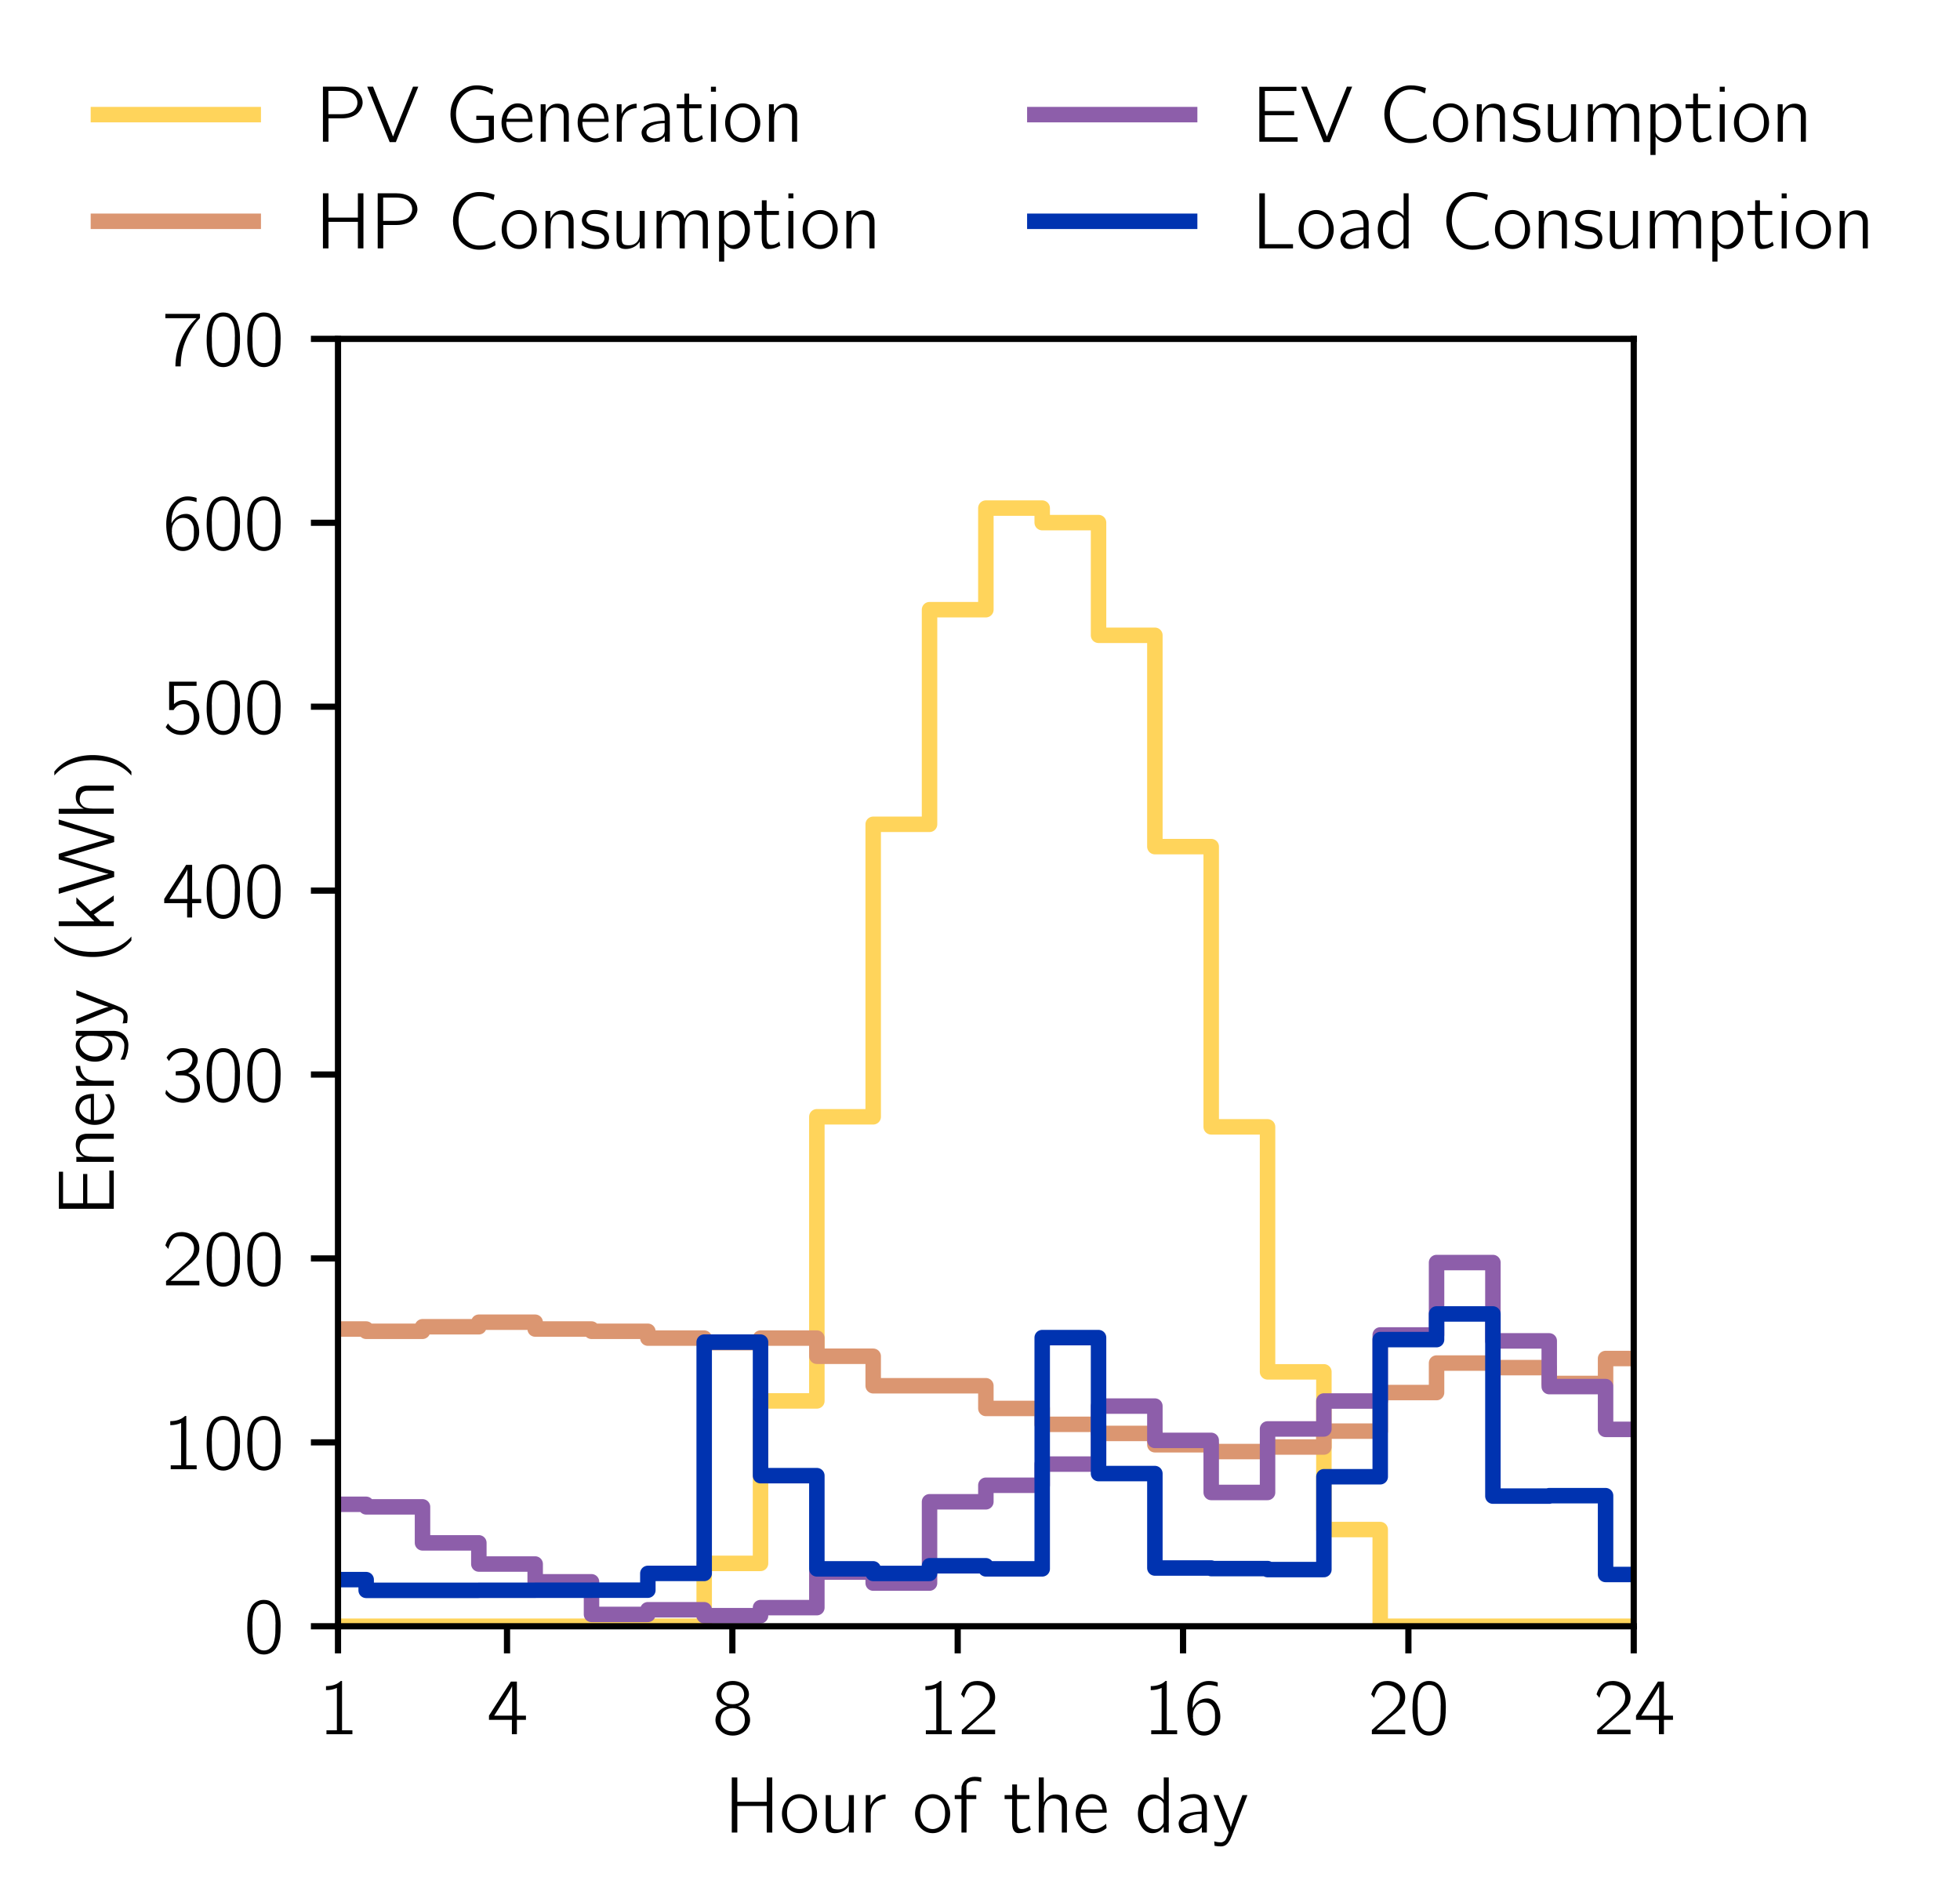 <?xml version="1.0" encoding="utf-8" standalone="no"?>
<!DOCTYPE svg PUBLIC "-//W3C//DTD SVG 1.1//EN"
  "http://www.w3.org/Graphics/SVG/1.1/DTD/svg11.dtd">
<svg xmlns:xlink="http://www.w3.org/1999/xlink" width="253.218pt" height="245.698pt" viewBox="0 0 253.218 245.698" xmlns="http://www.w3.org/2000/svg" version="1.1">
 <defs>
  <style type="text/css">*{stroke-linejoin: round; stroke-linecap: butt}</style>
 </defs>
 <g id="figure_1">
  <g id="patch_1">
   <path d="M 0 245.698 
L 253.218 245.698 
L 253.218 0 
L 0 0 
z
" style="fill: #ffffff"/>
  </g>
  <g id="axes_1">
   <g id="patch_2">
    <path d="M 43.667 210.1 
L 211.067 210.1 
L 211.067 43.78 
L 43.667 43.78 
z
" style="fill: #ffffff"/>
   </g>
   <g id="matplotlib.axis_1">
    <g id="xtick_1">
     <g id="line2d_1">
      <defs>
       <path id="m15b4ed26c9" d="M 0 0 
L 0 3.5 
" style="stroke: #000000; stroke-width: 0.8"/>
      </defs>
      <g>
       <use xlink:href="#m15b4ed26c9" x="43.667" y="210.1" style="stroke: #000000; stroke-width: 0.8"/>
      </g>
     </g>
     <g id="text_1">
      <!-- 1 -->
      <g transform="translate(41.043 224.048) scale(0.1 -0.1)">
       <defs>
        <path id="CMUBright-Roman-31" d="M 672 3559 
L 672 3884 
Q 1428 3884 1863 4300 
L 1966 4300 
L 1966 319 
L 2803 319 
L 2803 0 
L 709 0 
L 709 319 
L 1550 319 
L 1550 3744 
Q 1178 3559 672 3559 
z
" transform="scale(0.016)"/>
       </defs>
       <use xlink:href="#CMUBright-Roman-31"/>
      </g>
     </g>
    </g>
    <g id="xtick_2">
     <g id="line2d_2">
      <g>
       <use xlink:href="#m15b4ed26c9" x="65.502" y="210.1" style="stroke: #000000; stroke-width: 0.8"/>
      </g>
     </g>
     <g id="text_2">
      <!-- 4 -->
      <g transform="translate(62.878 224.048) scale(0.1 -0.1)">
       <defs>
        <path id="CMUBright-Roman-34" d="M 184 1159 
L 184 1503 
L 1953 4250 
L 2438 4250 
L 2438 1497 
L 3169 1497 
L 3169 1159 
L 2438 1159 
L 2438 0 
L 2034 0 
L 2034 1159 
L 184 1159 
z
M 603 1497 
L 2053 1497 
L 2053 3884 
Q 1969 3666 1606 3084 
L 603 1497 
z
" transform="scale(0.016)"/>
       </defs>
       <use xlink:href="#CMUBright-Roman-34"/>
      </g>
     </g>
    </g>
    <g id="xtick_3">
     <g id="line2d_3">
      <g>
       <use xlink:href="#m15b4ed26c9" x="94.615" y="210.1" style="stroke: #000000; stroke-width: 0.8"/>
      </g>
     </g>
     <g id="text_3">
      <!-- 8 -->
      <g transform="translate(91.991 224.048) scale(0.1 -0.1)">
       <defs>
        <path id="CMUBright-Roman-38" d="M 275 1159 
Q 275 1519 519 1819 
Q 763 2119 1247 2266 
Q 906 2350 639 2598 
Q 372 2847 372 3206 
Q 372 3641 745 3970 
Q 1119 4300 1678 4300 
Q 2222 4300 2601 3979 
Q 2981 3659 2981 3213 
Q 2981 2919 2786 2684 
Q 2591 2450 2284 2322 
L 2100 2266 
Q 2466 2175 2769 1884 
Q 3072 1594 3072 1159 
Q 3072 647 2665 269 
Q 2259 -109 1672 -109 
Q 1078 -109 676 275 
Q 275 659 275 1159 
z
M 697 1159 
Q 697 706 969 465 
Q 1241 225 1672 225 
Q 2119 225 2384 470 
Q 2650 716 2650 1166 
Q 2650 1619 2372 1862 
Q 2094 2106 1672 2106 
Q 1281 2106 989 1879 
Q 697 1653 697 1159 
z
M 756 3206 
Q 756 2888 982 2656 
Q 1209 2425 1672 2425 
Q 2094 2425 2342 2633 
Q 2591 2841 2591 3206 
Q 2591 3506 2386 3743 
Q 2181 3981 1684 3981 
Q 1172 3981 964 3743 
Q 756 3506 756 3206 
z
" transform="scale(0.016)"/>
       </defs>
       <use xlink:href="#CMUBright-Roman-38"/>
      </g>
     </g>
    </g>
    <g id="xtick_4">
     <g id="line2d_4">
      <g>
       <use xlink:href="#m15b4ed26c9" x="123.728" y="210.1" style="stroke: #000000; stroke-width: 0.8"/>
      </g>
     </g>
     <g id="text_4">
      <!-- 12 -->
      <g transform="translate(118.48 224.048) scale(0.1 -0.1)">
       <defs>
        <path id="CMUBright-Roman-32" d="M 275 3225 
Q 594 4300 1588 4300 
L 1594 4300 
Q 2216 4294 2619 3923 
Q 3022 3553 3022 2988 
Q 3022 2744 2937 2530 
Q 2853 2316 2668 2114 
Q 2484 1913 2384 1820 
Q 2284 1728 2059 1550 
Q 1753 1300 1640 1203 
Q 1528 1106 697 359 
L 3022 359 
L 3022 0 
L 331 0 
L 331 341 
L 1684 1563 
Q 2144 1966 2367 2278 
Q 2591 2591 2591 2981 
Q 2591 3416 2278 3689 
Q 1966 3963 1497 3963 
Q 1069 3963 855 3694 
Q 641 3425 513 2938 
L 275 3225 
z
" transform="scale(0.016)"/>
       </defs>
       <use xlink:href="#CMUBright-Roman-31"/>
       <use xlink:href="#CMUBright-Roman-32" x="52.49"/>
      </g>
     </g>
    </g>
    <g id="xtick_5">
     <g id="line2d_5">
      <g>
       <use xlink:href="#m15b4ed26c9" x="152.841" y="210.1" style="stroke: #000000; stroke-width: 0.8"/>
      </g>
     </g>
     <g id="text_5">
      <!-- 16 -->
      <g transform="translate(147.593 224.048) scale(0.1 -0.1)">
       <defs>
        <path id="CMUBright-Roman-36" d="M 347 2059 
Q 347 3072 864 3686 
Q 1381 4300 2075 4300 
L 2088 4300 
Q 2428 4300 2797 4178 
L 2797 3847 
Q 2375 3981 2075 3981 
L 2059 3981 
Q 1478 3981 1123 3492 
Q 769 3003 769 2209 
Q 769 2197 772 2167 
Q 775 2138 775 2125 
Q 928 2444 1239 2666 
Q 1550 2888 1953 2888 
Q 2388 2888 2681 2484 
Q 3006 2031 3009 1409 
Q 3009 769 2619 325 
Q 2241 -109 1691 -109 
Q 1513 -109 1342 -57 
Q 1172 -6 986 141 
Q 800 288 662 522 
Q 525 756 436 1151 
Q 347 1547 347 2059 
z
M 794 1388 
Q 813 1169 855 1003 
Q 897 838 986 642 
Q 1075 447 1254 336 
Q 1434 225 1691 225 
Q 2138 225 2381 550 
Q 2516 734 2550 920 
Q 2584 1106 2584 1434 
Q 2584 1647 2571 1776 
Q 2559 1906 2479 2089 
Q 2400 2272 2253 2400 
Q 2056 2566 1728 2566 
Q 1325 2566 1062 2266 
Q 800 1966 800 1556 
Q 800 1441 806 1388 
L 794 1388 
z
" transform="scale(0.016)"/>
       </defs>
       <use xlink:href="#CMUBright-Roman-31"/>
       <use xlink:href="#CMUBright-Roman-36" x="52.49"/>
      </g>
     </g>
    </g>
    <g id="xtick_6">
     <g id="line2d_6">
      <g>
       <use xlink:href="#m15b4ed26c9" x="181.954" y="210.1" style="stroke: #000000; stroke-width: 0.8"/>
      </g>
     </g>
     <g id="text_6">
      <!-- 20 -->
      <g transform="translate(176.706 224.048) scale(0.1 -0.1)">
       <defs>
        <path id="CMUBright-Roman-30" d="M 331 1984 
L 331 2088 
Q 331 2294 339 2439 
Q 347 2584 372 2831 
Q 397 3078 461 3267 
Q 525 3456 620 3657 
Q 716 3859 880 4006 
Q 1044 4153 1259 4231 
Q 1444 4303 1678 4300 
Q 1856 4300 2025 4256 
Q 2194 4213 2380 4070 
Q 2566 3928 2703 3708 
Q 2841 3488 2931 3103 
Q 3022 2719 3022 2216 
Q 3022 1684 2983 1348 
Q 2944 1013 2803 684 
Q 2619 250 2308 70 
Q 1997 -109 1678 -109 
Q 1500 -109 1329 -64 
Q 1159 -19 973 122 
Q 788 263 650 483 
Q 513 703 422 1090 
Q 331 1478 331 1984 
z
M 744 2413 
Q 744 2375 747 2326 
Q 750 2278 750 2272 
L 750 2150 
Q 750 1778 759 1548 
Q 769 1319 839 1014 
Q 909 709 1038 538 
Q 1288 219 1678 219 
Q 2088 219 2328 556 
Q 2450 728 2517 1036 
Q 2584 1344 2595 1567 
Q 2606 1791 2606 2163 
L 2606 2272 
Q 2606 2278 2609 2323 
Q 2613 2369 2613 2406 
Q 2613 3303 2338 3659 
Q 2100 3978 1678 3981 
Q 1244 3981 1006 3641 
Q 744 3263 744 2413 
z
" transform="scale(0.016)"/>
       </defs>
       <use xlink:href="#CMUBright-Roman-32"/>
       <use xlink:href="#CMUBright-Roman-30" x="52.49"/>
      </g>
     </g>
    </g>
    <g id="xtick_7">
     <g id="line2d_7">
      <g>
       <use xlink:href="#m15b4ed26c9" x="211.067" y="210.1" style="stroke: #000000; stroke-width: 0.8"/>
      </g>
     </g>
     <g id="text_7">
      <!-- 24 -->
      <g transform="translate(205.819 224.048) scale(0.1 -0.1)">
       <use xlink:href="#CMUBright-Roman-32"/>
       <use xlink:href="#CMUBright-Roman-34" x="52.49"/>
      </g>
     </g>
    </g>
    <g id="text_8">
     <!-- Hour of the day -->
     <g transform="translate(93.537 236.75) scale(0.1 -0.1)">
      <defs>
       <path id="CMUBright-Roman-48" d="M 628 0 
L 628 4447 
L 1075 4447 
L 1075 2484 
L 3450 2484 
L 3450 4447 
L 3897 4447 
L 3897 0 
L 3450 0 
L 3450 2144 
L 1075 2144 
L 1075 0 
L 628 0 
z
" transform="scale(0.016)"/>
       <path id="CMUBright-Roman-6f" d="M 256 1509 
Q 256 2181 675 2639 
Q 1094 3097 1678 3097 
Q 2272 3097 2681 2626 
Q 3091 2156 3091 1509 
Q 3091 838 2669 394 
Q 2247 -50 1678 -50 
Q 1091 -50 673 406 
Q 256 863 256 1509 
z
M 666 1588 
Q 666 1191 772 916 
Q 878 641 1047 512 
Q 1216 384 1369 332 
Q 1522 281 1678 281 
Q 1844 281 2006 342 
Q 2169 403 2330 537 
Q 2491 672 2586 937 
Q 2681 1203 2681 1569 
Q 2681 1916 2586 2164 
Q 2491 2413 2330 2541 
Q 2169 2669 2006 2723 
Q 1844 2778 1676 2778 
Q 1509 2778 1346 2723 
Q 1184 2669 1023 2544 
Q 863 2419 764 2173 
Q 666 1928 666 1588 
z
" transform="scale(0.016)"/>
       <path id="CMUBright-Roman-75" d="M 513 850 
L 513 3022 
L 928 3022 
L 928 781 
Q 928 488 1037 369 
Q 1147 250 1516 250 
Q 1875 250 2125 476 
Q 2375 703 2375 1119 
L 2375 3022 
L 2784 3022 
L 2784 0 
L 2381 0 
L 2381 550 
Q 2216 269 1911 109 
Q 1606 -50 1253 -50 
Q 1003 -50 843 29 
Q 684 109 617 262 
Q 550 416 531 541 
Q 513 666 513 850 
z
" transform="scale(0.016)"/>
       <path id="CMUBright-Roman-72" d="M 513 0 
L 513 3022 
L 897 3022 
L 897 2534 
L 903 2234 
Q 953 2363 1042 2491 
Q 1131 2619 1273 2756 
Q 1416 2894 1633 2980 
Q 1850 3066 2113 3072 
L 2113 2713 
Q 1906 2706 1707 2642 
Q 1509 2578 1325 2443 
Q 1141 2309 1028 2070 
Q 916 1831 916 1509 
L 916 0 
L 513 0 
z
" transform="scale(0.016)"/>
       <path id="CMUBright-Roman-20" transform="scale(0.016)"/>
       <path id="CMUBright-Roman-66" d="M 178 2700 
L 178 3022 
L 722 3022 
L 722 3431 
Q 722 3597 730 3680 
Q 738 3763 820 3939 
Q 903 4116 1069 4256 
Q 1363 4500 1797 4500 
Q 2022 4500 2322 4447 
L 2322 4084 
Q 2038 4172 1794 4172 
Q 1788 4172 1778 4172 
Q 1522 4172 1320 4067 
Q 1119 3963 1119 3713 
L 1119 3022 
L 1919 3022 
L 1919 2700 
L 1131 2700 
L 1131 0 
L 722 0 
L 722 2700 
L 178 2700 
z
" transform="scale(0.016)"/>
       <path id="CMUBright-Roman-74" d="M 122 2700 
L 122 3022 
L 738 3022 
L 738 3884 
L 1125 3884 
L 1125 3022 
L 2119 3022 
L 2119 2700 
L 1125 2700 
L 1125 884 
Q 1125 281 1491 281 
Q 1569 281 1639 290 
Q 1709 300 1770 323 
Q 1831 347 1878 365 
Q 1925 384 1973 415 
Q 2022 447 2048 464 
Q 2075 481 2109 512 
Q 2144 544 2150 544 
L 2234 231 
Q 1781 -50 1259 -50 
Q 728 -50 728 838 
L 728 2700 
L 122 2700 
z
" transform="scale(0.016)"/>
       <path id="CMUBright-Roman-68" d="M 513 0 
L 513 4447 
L 916 4447 
L 916 2694 
L 922 2419 
Q 1025 2663 1258 2867 
Q 1491 3072 1869 3072 
Q 2125 3072 2308 2995 
Q 2491 2919 2580 2816 
Q 2669 2713 2720 2547 
Q 2772 2381 2778 2275 
Q 2784 2169 2784 2016 
L 2784 0 
L 2375 0 
L 2375 1991 
Q 2375 2106 2372 2176 
Q 2369 2247 2330 2369 
Q 2291 2491 2220 2564 
Q 2150 2638 2006 2695 
Q 1863 2753 1656 2753 
Q 1369 2753 1148 2518 
Q 928 2284 928 1678 
L 928 0 
L 513 0 
z
" transform="scale(0.016)"/>
       <path id="CMUBright-Roman-65" d="M 269 1538 
Q 269 2166 647 2631 
Q 1025 3097 1588 3097 
Q 1784 3097 1967 3036 
Q 2150 2975 2342 2828 
Q 2534 2681 2653 2364 
Q 2772 2047 2772 1600 
L 653 1600 
L 653 1550 
Q 653 969 967 619 
Q 1281 269 1691 269 
Q 2234 269 2725 709 
L 2759 359 
Q 2266 -50 1691 -50 
Q 1103 -50 686 408 
Q 269 866 269 1538 
z
M 684 1856 
L 2425 1856 
Q 2381 2344 2134 2561 
Q 1888 2778 1588 2778 
Q 1263 2778 1009 2515 
Q 756 2253 684 1856 
z
" transform="scale(0.016)"/>
       <path id="CMUBright-Roman-64" d="M 294 1509 
Q 294 2188 659 2630 
Q 1025 3072 1503 3072 
Q 2016 3072 2381 2625 
L 2381 4447 
L 2784 4447 
L 2784 0 
L 2375 0 
L 2375 269 
L 2369 469 
Q 2016 -50 1459 -50 
Q 966 -50 630 412 
Q 294 875 294 1509 
z
M 709 1509 
Q 709 1138 809 877 
Q 909 616 1065 494 
Q 1222 372 1369 320 
Q 1516 269 1663 269 
Q 2022 269 2259 581 
Q 2278 613 2303 652 
Q 2328 691 2339 706 
Q 2350 722 2359 751 
Q 2369 781 2372 815 
Q 2375 850 2375 903 
L 2375 2253 
Q 2375 2438 2179 2595 
Q 1984 2753 1722 2753 
Q 1619 2753 1503 2726 
Q 1388 2700 1241 2620 
Q 1094 2541 983 2412 
Q 872 2284 790 2046 
Q 709 1809 709 1509 
z
" transform="scale(0.016)"/>
       <path id="CMUBright-Roman-61" d="M 353 738 
Q 353 897 436 1047 
Q 519 1197 708 1347 
Q 897 1497 1284 1590 
Q 1672 1684 2216 1697 
L 2216 1966 
Q 2216 2381 2041 2578 
Q 1856 2803 1569 2803 
Q 1331 2803 1107 2736 
Q 884 2669 811 2623 
Q 738 2578 556 2472 
L 525 2828 
Q 1044 3103 1575 3103 
Q 2056 3103 2326 2806 
Q 2597 2509 2625 2144 
L 2631 1925 
L 2631 0 
L 2228 0 
L 2228 441 
Q 1834 -50 1116 -50 
Q 1113 -50 1106 -50 
L 1063 -50 
Q 709 -50 531 206 
Q 353 463 353 738 
z
M 750 750 
Q 750 519 951 394 
Q 1153 269 1409 269 
Q 1525 269 1645 297 
Q 1766 325 1903 389 
Q 2041 453 2128 595 
Q 2216 738 2216 928 
L 2216 1497 
Q 1569 1491 1159 1286 
Q 750 1081 750 750 
z
" transform="scale(0.016)"/>
       <path id="CMUBright-Roman-79" d="M 91 3022 
L 506 3022 
L 1172 1369 
Q 1447 641 1497 416 
Q 1541 722 2431 3022 
L 2834 3022 
L 1575 -250 
Q 1503 -434 1442 -553 
Q 1381 -672 1276 -819 
Q 1172 -966 1022 -1042 
Q 872 -1119 684 -1119 
Q 453 -1119 184 -1075 
L 153 -716 
Q 447 -794 684 -794 
Q 788 -794 873 -748 
Q 959 -703 1007 -665 
Q 1056 -628 1120 -500 
Q 1184 -372 1200 -326 
Q 1216 -281 1288 -103 
Q 1313 -31 1313 6 
Q 1313 38 1275 128 
L 91 3022 
z
" transform="scale(0.016)"/>
      </defs>
      <use xlink:href="#CMUBright-Roman-48"/>
      <use xlink:href="#CMUBright-Roman-6f" x="70.752"/>
      <use xlink:href="#CMUBright-Roman-75" x="123.242"/>
      <use xlink:href="#CMUBright-Roman-72" x="174.902"/>
      <use xlink:href="#CMUBright-Roman-20" x="209.473"/>
      <use xlink:href="#CMUBright-Roman-6f" x="242.725"/>
      <use xlink:href="#CMUBright-Roman-66" x="295.215"/>
      <use xlink:href="#CMUBright-Roman-20" x="327.295"/>
      <use xlink:href="#CMUBright-Roman-74" x="360.547"/>
      <use xlink:href="#CMUBright-Roman-68" x="398.438"/>
      <use xlink:href="#CMUBright-Roman-65" x="450.098"/>
      <use xlink:href="#CMUBright-Roman-20" x="496.777"/>
      <use xlink:href="#CMUBright-Roman-64" x="530.029"/>
      <use xlink:href="#CMUBright-Roman-61" x="581.689"/>
      <use xlink:href="#CMUBright-Roman-79" x="630.859"/>
     </g>
    </g>
   </g>
   <g id="matplotlib.axis_2">
    <g id="ytick_1">
     <g id="line2d_8">
      <defs>
       <path id="m2f59571614" d="M 0 0 
L -3.5 0 
" style="stroke: #000000; stroke-width: 0.8"/>
      </defs>
      <g>
       <use xlink:href="#m2f59571614" x="43.667" y="210.1" style="stroke: #000000; stroke-width: 0.8"/>
      </g>
     </g>
     <g id="text_9">
      <!-- 0 -->
      <g transform="translate(31.419 213.574) scale(0.1 -0.1)">
       <use xlink:href="#CMUBright-Roman-30"/>
      </g>
     </g>
    </g>
    <g id="ytick_2">
     <g id="line2d_9">
      <g>
       <use xlink:href="#m2f59571614" x="43.667" y="186.34" style="stroke: #000000; stroke-width: 0.8"/>
      </g>
     </g>
     <g id="text_10">
      <!-- 100 -->
      <g transform="translate(20.922 189.814) scale(0.1 -0.1)">
       <use xlink:href="#CMUBright-Roman-31"/>
       <use xlink:href="#CMUBright-Roman-30" x="52.49"/>
       <use xlink:href="#CMUBright-Roman-30" x="104.98"/>
      </g>
     </g>
    </g>
    <g id="ytick_3">
     <g id="line2d_10">
      <g>
       <use xlink:href="#m2f59571614" x="43.667" y="162.58" style="stroke: #000000; stroke-width: 0.8"/>
      </g>
     </g>
     <g id="text_11">
      <!-- 200 -->
      <g transform="translate(20.922 166.054) scale(0.1 -0.1)">
       <use xlink:href="#CMUBright-Roman-32"/>
       <use xlink:href="#CMUBright-Roman-30" x="52.49"/>
       <use xlink:href="#CMUBright-Roman-30" x="104.98"/>
      </g>
     </g>
    </g>
    <g id="ytick_4">
     <g id="line2d_11">
      <g>
       <use xlink:href="#m2f59571614" x="43.667" y="138.82" style="stroke: #000000; stroke-width: 0.8"/>
      </g>
     </g>
     <g id="text_12">
      <!-- 300 -->
      <g transform="translate(20.922 142.294) scale(0.1 -0.1)">
       <defs>
        <path id="CMUBright-Roman-33" d="M 281 653 
Q 281 666 284 684 
Q 288 703 303 773 
Q 319 844 341 941 
Q 559 641 862 464 
Q 1166 288 1341 256 
Q 1516 225 1684 225 
Q 2113 225 2369 487 
Q 2625 750 2625 1166 
Q 2625 1575 2381 1825 
Q 2138 2075 1772 2100 
L 1556 2106 
L 1113 2106 
L 1113 2425 
Q 1706 2469 1863 2528 
Q 2100 2619 2281 2839 
Q 2463 3059 2463 3359 
Q 2463 3641 2255 3811 
Q 2047 3981 1703 3981 
Q 975 3981 569 3256 
L 372 3541 
Q 847 4303 1703 4300 
Q 2203 4300 2545 4025 
Q 2888 3750 2888 3359 
Q 2888 3059 2705 2761 
Q 2522 2463 2106 2272 
Q 2581 2144 2826 1833 
Q 3072 1522 3072 1159 
Q 3072 666 2684 278 
Q 2297 -109 1691 -109 
Q 1403 -109 1126 -9 
Q 850 91 675 222 
Q 500 353 390 475 
Q 281 597 281 653 
z
" transform="scale(0.016)"/>
       </defs>
       <use xlink:href="#CMUBright-Roman-33"/>
       <use xlink:href="#CMUBright-Roman-30" x="52.49"/>
       <use xlink:href="#CMUBright-Roman-30" x="104.98"/>
      </g>
     </g>
    </g>
    <g id="ytick_5">
     <g id="line2d_12">
      <g>
       <use xlink:href="#m2f59571614" x="43.667" y="115.06" style="stroke: #000000; stroke-width: 0.8"/>
      </g>
     </g>
     <g id="text_13">
      <!-- 400 -->
      <g transform="translate(20.922 118.534) scale(0.1 -0.1)">
       <use xlink:href="#CMUBright-Roman-34"/>
       <use xlink:href="#CMUBright-Roman-30" x="52.49"/>
       <use xlink:href="#CMUBright-Roman-30" x="104.98"/>
      </g>
     </g>
    </g>
    <g id="ytick_6">
     <g id="line2d_13">
      <g>
       <use xlink:href="#m2f59571614" x="43.667" y="91.3" style="stroke: #000000; stroke-width: 0.8"/>
      </g>
     </g>
     <g id="text_14">
      <!-- 500 -->
      <g transform="translate(20.922 94.774) scale(0.1 -0.1)">
       <defs>
        <path id="CMUBright-Roman-35" d="M 300 519 
L 488 819 
Q 897 225 1581 225 
Q 1972 225 2269 473 
Q 2566 722 2566 1313 
Q 2566 1625 2489 1847 
Q 2413 2069 2284 2176 
Q 2156 2284 2031 2329 
Q 1906 2375 1772 2375 
Q 1209 2375 941 1900 
L 581 1900 
L 581 4191 
L 2797 4191 
L 2797 3853 
L 972 3853 
L 972 2381 
Q 1325 2700 1778 2700 
Q 2284 2700 2653 2290 
Q 3022 1881 3022 1306 
Q 3022 725 2601 308 
Q 2181 -109 1575 -109 
Q 813 -109 300 519 
z
" transform="scale(0.016)"/>
       </defs>
       <use xlink:href="#CMUBright-Roman-35"/>
       <use xlink:href="#CMUBright-Roman-30" x="52.49"/>
       <use xlink:href="#CMUBright-Roman-30" x="104.98"/>
      </g>
     </g>
    </g>
    <g id="ytick_7">
     <g id="line2d_14">
      <g>
       <use xlink:href="#m2f59571614" x="43.667" y="67.54" style="stroke: #000000; stroke-width: 0.8"/>
      </g>
     </g>
     <g id="text_15">
      <!-- 600 -->
      <g transform="translate(20.922 71.014) scale(0.1 -0.1)">
       <use xlink:href="#CMUBright-Roman-36"/>
       <use xlink:href="#CMUBright-Roman-30" x="52.49"/>
       <use xlink:href="#CMUBright-Roman-30" x="104.98"/>
      </g>
     </g>
    </g>
    <g id="ytick_8">
     <g id="line2d_15">
      <g>
       <use xlink:href="#m2f59571614" x="43.667" y="43.78" style="stroke: #000000; stroke-width: 0.8"/>
      </g>
     </g>
     <g id="text_16">
      <!-- 700 -->
      <g transform="translate(20.922 47.254) scale(0.1 -0.1)">
       <defs>
        <path id="CMUBright-Roman-37" d="M 275 3841 
L 275 4191 
L 3072 4191 
L 3072 3853 
Q 2400 3150 1958 2148 
Q 1516 1147 1516 -50 
L 1088 -50 
Q 1088 1031 1523 2048 
Q 1959 3066 2797 3841 
L 275 3841 
z
" transform="scale(0.016)"/>
       </defs>
       <use xlink:href="#CMUBright-Roman-37"/>
       <use xlink:href="#CMUBright-Roman-30" x="52.49"/>
       <use xlink:href="#CMUBright-Roman-30" x="104.98"/>
      </g>
     </g>
    </g>
    <g id="text_17">
     <!-- Energy (kWh) -->
     <g transform="translate(14.7 157.172) rotate(-90) scale(0.1 -0.1)">
      <defs>
       <path id="CMUBright-Roman-45" d="M 628 0 
L 628 4434 
L 3622 4434 
L 3622 4097 
L 1075 4097 
L 1075 2478 
L 3438 2478 
L 3438 2138 
L 1075 2138 
L 1075 359 
L 3719 359 
L 3719 0 
L 628 0 
z
" transform="scale(0.016)"/>
       <path id="CMUBright-Roman-6e" d="M 513 0 
L 513 3022 
L 909 3022 
L 909 2400 
Q 1031 2681 1273 2876 
Q 1516 3072 1869 3072 
Q 2125 3072 2308 2992 
Q 2491 2913 2580 2809 
Q 2669 2706 2720 2540 
Q 2772 2375 2778 2272 
Q 2784 2169 2784 2016 
L 2784 0 
L 2375 0 
L 2375 1991 
Q 2375 2106 2372 2176 
Q 2369 2247 2330 2369 
Q 2291 2491 2220 2564 
Q 2150 2638 2006 2695 
Q 1863 2753 1656 2753 
Q 1369 2753 1148 2518 
Q 928 2284 928 1678 
L 928 0 
L 513 0 
z
" transform="scale(0.016)"/>
       <path id="CMUBright-Roman-67" d="M 294 1516 
Q 294 2175 675 2623 
Q 1056 3072 1556 3072 
Q 2075 3072 2381 2516 
L 2381 3072 
L 2784 3072 
L 2784 56 
Q 2784 -500 2461 -839 
Q 2138 -1178 1644 -1178 
Q 1056 -1178 459 -891 
L 459 -544 
Q 650 -641 770 -695 
Q 891 -750 1133 -803 
Q 1375 -856 1631 -856 
Q 1931 -856 2153 -626 
Q 2375 -397 2375 78 
L 2375 575 
L 2369 800 
Q 2266 538 2052 323 
Q 1838 109 1484 109 
Q 1003 109 648 515 
Q 294 922 294 1516 
z
M 709 1516 
Q 709 1047 1001 737 
Q 1294 428 1663 428 
Q 1859 428 2007 537 
Q 2156 647 2229 830 
Q 2303 1013 2339 1200 
Q 2375 1388 2375 1600 
L 2381 1600 
L 2381 2022 
Q 2381 2253 2214 2503 
Q 2047 2753 1741 2753 
Q 1331 2753 1020 2393 
Q 709 2034 709 1516 
z
" transform="scale(0.016)"/>
       <path id="CMUBright-Roman-28" d="M 581 1691 
Q 581 3731 1913 4800 
L 2234 4800 
Q 1928 4513 1772 4313 
Q 991 3294 991 1703 
Q 991 -288 2203 -1394 
Q 2228 -1413 2234 -1422 
L 1913 -1422 
Q 1241 -878 911 -70 
Q 581 738 581 1691 
z
" transform="scale(0.016)"/>
       <path id="CMUBright-Roman-6b" d="M 525 0 
L 525 4447 
L 909 4447 
L 909 1569 
L 2350 3022 
L 2853 3022 
L 1722 1881 
L 3003 0 
L 2559 0 
L 1459 1613 
L 903 1056 
L 903 0 
L 525 0 
z
" transform="scale(0.016)"/>
       <path id="CMUBright-Roman-57" d="M 91 4447 
L 525 4447 
L 1338 1734 
Q 1669 594 1703 416 
L 1766 691 
L 2113 1894 
L 2875 4447 
L 3322 4447 
L 4025 2131 
Q 4478 569 4513 416 
Q 4531 538 4916 1844 
L 5697 4447 
L 6088 4447 
L 4728 -31 
L 4269 -31 
L 3291 3238 
L 3109 3872 
L 3078 4031 
L 3028 3788 
L 2700 2663 
L 1894 -31 
L 1447 -31 
L 91 4447 
z
" transform="scale(0.016)"/>
       <path id="CMUBright-Roman-29" d="M 372 -1422 
Q 763 -1069 984 -716 
Q 1613 263 1613 1703 
Q 1613 3694 409 4769 
Q 378 4794 372 4800 
L 691 4800 
Q 1363 4263 1692 3459 
Q 2022 2656 2022 1703 
Q 2022 813 1715 -15 
Q 1409 -844 691 -1422 
L 372 -1422 
z
" transform="scale(0.016)"/>
      </defs>
      <use xlink:href="#CMUBright-Roman-45"/>
      <use xlink:href="#CMUBright-Roman-6e" x="62.5"/>
      <use xlink:href="#CMUBright-Roman-65" x="114.16"/>
      <use xlink:href="#CMUBright-Roman-72" x="160.84"/>
      <use xlink:href="#CMUBright-Roman-67" x="195.41"/>
      <use xlink:href="#CMUBright-Roman-79" x="247.07"/>
      <use xlink:href="#CMUBright-Roman-20" x="292.822"/>
      <use xlink:href="#CMUBright-Roman-28" x="326.074"/>
      <use xlink:href="#CMUBright-Roman-6b" x="366.846"/>
      <use xlink:href="#CMUBright-Roman-57" x="415.527"/>
      <use xlink:href="#CMUBright-Roman-68" x="512.207"/>
      <use xlink:href="#CMUBright-Roman-29" x="563.867"/>
     </g>
    </g>
   </g>
   <g id="line2d_16">
    <path d="M 43.667 210.1 
L 47.306 210.1 
L 47.306 210.1 
L 54.585 210.1 
L 54.585 210.1 
L 61.863 210.1 
L 61.863 210.1 
L 69.141 210.1 
L 69.141 210.1 
L 76.419 210.1 
L 76.419 210.1 
L 83.698 210.1 
L 83.698 210.1 
L 90.976 210.1 
L 90.976 201.977 
L 98.254 201.977 
L 98.254 180.986 
L 105.532 180.986 
L 105.532 144.28 
L 112.811 144.28 
L 112.811 106.494 
L 120.089 106.494 
L 120.089 78.766 
L 127.367 78.766 
L 127.367 65.643 
L 134.645 65.643 
L 134.645 67.517 
L 141.924 67.517 
L 141.924 82.074 
L 149.202 82.074 
L 149.202 109.376 
L 156.48 109.376 
L 156.48 145.58 
L 163.758 145.58 
L 163.758 177.231 
L 171.037 177.231 
L 171.037 197.606 
L 178.315 197.606 
L 178.315 210.1 
L 185.593 210.1 
L 185.593 210.1 
L 192.872 210.1 
L 192.872 210.1 
L 200.15 210.1 
L 200.15 210.1 
L 207.428 210.1 
L 207.428 210.1 
L 211.067 210.1 
" clip-path="url(#pca3b77988f)" style="fill: none; stroke: #ffd45b; stroke-width: 2; stroke-linecap: square"/>
   </g>
   <g id="line2d_17">
    <path d="M 43.667 171.699 
L 47.306 171.699 
L 47.306 171.992 
L 54.585 171.992 
L 54.585 171.406 
L 61.863 171.406 
L 61.863 170.82 
L 69.141 170.82 
L 69.141 171.699 
L 76.419 171.699 
L 76.419 171.992 
L 83.698 171.992 
L 83.698 172.872 
L 90.976 172.872 
L 90.976 173.458 
L 98.254 173.458 
L 98.254 172.872 
L 105.532 172.872 
L 105.532 175.217 
L 112.811 175.217 
L 112.811 179.028 
L 120.089 179.028 
L 120.089 179.028 
L 127.367 179.028 
L 127.367 181.959 
L 134.645 181.959 
L 134.645 184.011 
L 141.924 184.011 
L 141.924 185.184 
L 149.202 185.184 
L 149.202 186.649 
L 156.48 186.649 
L 156.48 187.529 
L 163.758 187.529 
L 163.758 186.942 
L 171.037 186.942 
L 171.037 184.89 
L 178.315 184.89 
L 178.315 179.907 
L 185.593 179.907 
L 185.593 176.096 
L 192.872 176.096 
L 192.872 176.683 
L 200.15 176.683 
L 200.15 178.735 
L 207.428 178.735 
L 207.428 175.51 
L 211.067 175.51 
" clip-path="url(#pca3b77988f)" style="fill: none; stroke: #db9671; stroke-width: 2; stroke-linecap: square"/>
   </g>
   <g id="line2d_18">
    <path d="M 43.667 194.346 
L 47.306 194.346 
L 47.306 194.674 
L 54.585 194.674 
L 54.585 199.324 
L 61.863 199.324 
L 61.863 202.059 
L 69.141 202.059 
L 69.141 204.356 
L 76.419 204.356 
L 76.419 208.568 
L 83.698 208.568 
L 83.698 207.967 
L 90.976 207.967 
L 90.976 208.732 
L 98.254 208.732 
L 98.254 207.693 
L 105.532 207.693 
L 105.532 203.098 
L 112.811 203.098 
L 112.811 204.52 
L 120.089 204.52 
L 120.089 194.018 
L 127.367 194.018 
L 127.367 191.884 
L 134.645 191.884 
L 134.645 189.149 
L 141.924 189.149 
L 141.924 181.655 
L 149.202 181.655 
L 149.202 186.086 
L 156.48 186.086 
L 156.48 192.814 
L 163.758 192.814 
L 163.758 184.609 
L 171.037 184.609 
L 171.037 180.998 
L 178.315 180.998 
L 178.315 172.465 
L 185.593 172.465 
L 185.593 163.111 
L 192.872 163.111 
L 192.872 173.231 
L 200.15 173.231 
L 200.15 179.138 
L 207.428 179.138 
L 207.428 184.663 
L 211.067 184.663 
" clip-path="url(#pca3b77988f)" style="fill: none; stroke: #8d5eaa; stroke-width: 2; stroke-linecap: square"/>
   </g>
   <g id="line2d_19">
    <path d="M 43.667 204.076 
L 47.306 204.076 
L 47.306 205.461 
L 54.585 205.461 
L 54.585 205.461 
L 61.863 205.461 
L 61.863 205.451 
L 69.141 205.451 
L 69.141 205.447 
L 76.419 205.447 
L 76.419 205.436 
L 83.698 205.436 
L 83.698 203.272 
L 90.976 203.272 
L 90.976 173.392 
L 98.254 173.392 
L 98.254 190.644 
L 105.532 190.644 
L 105.532 202.683 
L 112.811 202.683 
L 112.811 203.274 
L 120.089 203.274 
L 120.089 202.284 
L 127.367 202.284 
L 127.367 202.684 
L 134.645 202.684 
L 134.645 172.809 
L 141.924 172.809 
L 141.924 190.373 
L 149.202 190.373 
L 149.202 202.574 
L 156.48 202.574 
L 156.48 202.647 
L 163.758 202.647 
L 163.758 202.775 
L 171.037 202.775 
L 171.037 190.784 
L 178.315 190.784 
L 178.315 173.066 
L 185.593 173.066 
L 185.593 169.752 
L 192.872 169.752 
L 192.872 193.285 
L 200.15 193.285 
L 200.15 193.228 
L 207.428 193.228 
L 207.428 203.409 
L 211.067 203.409 
" clip-path="url(#pca3b77988f)" style="fill: none; stroke: #0033b0; stroke-width: 2; stroke-linecap: square"/>
   </g>
   <g id="patch_3">
    <path d="M 43.667 210.1 
L 43.667 43.78 
" style="fill: none; stroke: #000000; stroke-width: 0.8; stroke-linejoin: miter; stroke-linecap: square"/>
   </g>
   <g id="patch_4">
    <path d="M 211.067 210.1 
L 211.067 43.78 
" style="fill: none; stroke: #000000; stroke-width: 0.8; stroke-linejoin: miter; stroke-linecap: square"/>
   </g>
   <g id="patch_5">
    <path d="M 43.667 210.1 
L 211.067 210.1 
" style="fill: none; stroke: #000000; stroke-width: 0.8; stroke-linejoin: miter; stroke-linecap: square"/>
   </g>
   <g id="patch_6">
    <path d="M 43.667 43.78 
L 211.067 43.78 
" style="fill: none; stroke: #000000; stroke-width: 0.8; stroke-linejoin: miter; stroke-linecap: square"/>
   </g>
   <g id="legend_1">
    <g id="line2d_20">
     <path d="M 12.716 14.809 
L 17.716 14.809 
L 17.716 14.809 
L 27.716 14.809 
L 27.716 14.809 
L 32.716 14.809 
" style="fill: none; stroke: #ffd45b; stroke-width: 2; stroke-linecap: square"/>
    </g>
    <g id="text_18">
     <!-- PV Generation -->
     <g transform="translate(40.716 18.309) scale(0.1 -0.1)">
      <defs>
       <path id="CMUBright-Roman-50" d="M 628 0 
L 628 4447 
L 2150 4447 
Q 2738 4447 3156 4219 
Q 3475 4041 3654 3758 
Q 3834 3475 3834 3163 
Q 3834 2956 3740 2745 
Q 3647 2534 3462 2336 
Q 3278 2138 2937 2013 
Q 2597 1888 2163 1888 
L 1075 1888 
L 1075 0 
L 628 0 
z
M 1069 2222 
L 2081 2222 
Q 2478 2222 2759 2311 
Q 3041 2400 3172 2553 
Q 3303 2706 3358 2850 
Q 3413 2994 3413 3163 
Q 3413 3322 3358 3469 
Q 3303 3616 3168 3769 
Q 3034 3922 2756 4012 
Q 2478 4103 2081 4103 
L 1069 4103 
L 1069 2222 
z
" transform="scale(0.016)"/>
       <path id="CMUBright-Roman-56" d="M 91 4447 
L 563 4447 
L 2094 647 
L 2175 416 
L 2731 1825 
L 3794 4447 
L 4219 4447 
L 2406 -31 
L 1906 -31 
L 91 4447 
z
" transform="scale(0.016)"/>
       <path id="CMUBright-Roman-47" d="M 519 2222 
Q 519 2831 778 3357 
Q 1038 3884 1530 4217 
Q 2022 4550 2638 4550 
L 2650 4550 
Q 3309 4550 3969 4244 
L 3891 3803 
Q 3700 3931 3581 3997 
Q 3463 4063 3203 4138 
Q 2944 4213 2650 4213 
Q 1913 4213 1439 3623 
Q 966 3034 966 2222 
Q 966 1391 1448 811 
Q 1931 231 2625 231 
Q 3041 231 3609 403 
L 3609 1759 
L 2606 1759 
L 2606 2100 
L 4025 2100 
L 4025 206 
Q 3328 -106 2631 -109 
Q 1741 -109 1130 573 
Q 519 1256 519 2222 
z
" transform="scale(0.016)"/>
       <path id="CMUBright-Roman-69" d="M 513 0 
L 513 3022 
L 916 3022 
L 916 0 
L 513 0 
z
M 513 4038 
L 513 4441 
L 916 4441 
L 916 4038 
L 513 4038 
z
" transform="scale(0.016)"/>
      </defs>
      <use xlink:href="#CMUBright-Roman-50"/>
      <use xlink:href="#CMUBright-Roman-56" x="65.771"/>
      <use xlink:href="#CMUBright-Roman-20" x="133.252"/>
      <use xlink:href="#CMUBright-Roman-47" x="166.504"/>
      <use xlink:href="#CMUBright-Roman-65" x="236.475"/>
      <use xlink:href="#CMUBright-Roman-6e" x="283.154"/>
      <use xlink:href="#CMUBright-Roman-65" x="334.814"/>
      <use xlink:href="#CMUBright-Roman-72" x="381.494"/>
      <use xlink:href="#CMUBright-Roman-61" x="416.064"/>
      <use xlink:href="#CMUBright-Roman-74" x="465.234"/>
      <use xlink:href="#CMUBright-Roman-69" x="503.125"/>
      <use xlink:href="#CMUBright-Roman-6f" x="525.586"/>
      <use xlink:href="#CMUBright-Roman-6e" x="578.076"/>
     </g>
    </g>
    <g id="line2d_21">
     <path d="M 12.716 28.589 
L 17.716 28.589 
L 17.716 28.589 
L 27.716 28.589 
L 27.716 28.589 
L 32.716 28.589 
" style="fill: none; stroke: #db9671; stroke-width: 2; stroke-linecap: square"/>
    </g>
    <g id="text_19">
     <!-- HP Consumption -->
     <g transform="translate(40.716 32.089) scale(0.1 -0.1)">
      <defs>
       <path id="CMUBright-Roman-43" d="M 778 1084 
Q 519 1613 519 2220 
Q 519 2828 778 3356 
Q 1038 3884 1533 4217 
Q 2028 4550 2644 4550 
Q 3253 4550 3878 4331 
L 3794 3891 
Q 3597 4000 3484 4051 
Q 3372 4103 3136 4158 
Q 2900 4213 2638 4213 
Q 1922 4213 1444 3627 
Q 966 3041 966 2222 
Q 966 1416 1439 823 
Q 1913 231 2644 231 
Q 2969 231 3222 298 
Q 3475 366 3567 412 
Q 3659 459 3916 622 
L 3950 250 
Q 3719 122 3591 61 
Q 3463 0 3213 -54 
Q 2963 -109 2644 -109 
Q 2028 -109 1533 223 
Q 1038 556 778 1084 
z
" transform="scale(0.016)"/>
       <path id="CMUBright-Roman-73" d="M 184 250 
L 250 622 
Q 788 281 1325 281 
Q 1716 281 1881 442 
Q 2047 603 2047 806 
Q 2047 997 1909 1119 
Q 1772 1241 1606 1300 
Q 1534 1319 1234 1373 
Q 934 1428 726 1523 
Q 519 1619 372 1819 
Q 225 2025 225 2253 
Q 225 2400 272 2531 
Q 319 2663 428 2800 
Q 538 2938 764 3020 
Q 991 3103 1313 3103 
L 1331 3103 
Q 1819 3103 2303 2888 
L 2241 2534 
Q 1747 2784 1269 2784 
Q 891 2784 742 2634 
Q 594 2484 594 2303 
Q 594 2163 697 2038 
Q 800 1913 997 1856 
Q 1034 1844 1342 1783 
Q 1650 1722 1759 1684 
Q 2028 1588 2223 1373 
Q 2419 1159 2419 844 
Q 2419 497 2172 223 
Q 1925 -50 1329 -50 
Q 734 -50 184 250 
z
" transform="scale(0.016)"/>
       <path id="CMUBright-Roman-6d" d="M 513 0 
L 513 3022 
L 909 3022 
L 909 2400 
Q 1013 2650 1252 2861 
Q 1491 3072 1875 3072 
Q 2138 3072 2320 2998 
Q 2503 2925 2592 2797 
Q 2681 2669 2711 2595 
Q 2741 2522 2766 2413 
Q 2772 2394 2772 2388 
Q 2888 2650 3123 2861 
Q 3359 3072 3744 3072 
Q 4000 3072 4183 2992 
Q 4366 2913 4455 2813 
Q 4544 2713 4592 2544 
Q 4641 2375 4647 2272 
Q 4653 2169 4653 2016 
L 4653 0 
L 4244 0 
L 4244 1991 
Q 4244 2106 4237 2176 
Q 4231 2247 4192 2369 
Q 4153 2491 4083 2564 
Q 4013 2638 3869 2695 
Q 3725 2753 3519 2753 
Q 3172 2753 2981 2470 
Q 2791 2188 2791 1728 
L 2791 0 
L 2375 0 
L 2375 1991 
Q 2375 2106 2372 2176 
Q 2369 2247 2330 2369 
Q 2291 2491 2220 2564 
Q 2150 2638 2006 2695 
Q 1863 2753 1656 2753 
Q 1309 2753 1115 2470 
Q 922 2188 922 1728 
Q 922 1716 925 1703 
Q 928 1691 928 1678 
L 928 0 
L 513 0 
z
" transform="scale(0.016)"/>
       <path id="CMUBright-Roman-70" d="M 513 -1069 
L 513 3022 
L 916 3022 
L 916 2584 
Q 1319 3072 1888 3072 
Q 2356 3072 2679 2620 
Q 3003 2169 3003 1522 
Q 3003 825 2622 387 
Q 2241 -50 1753 -50 
Q 1528 -50 1326 61 
Q 1125 172 1075 236 
Q 1025 300 928 422 
L 928 -1069 
L 513 -1069 
z
M 928 831 
Q 928 634 1111 451 
Q 1294 269 1556 269 
Q 1972 269 2281 630 
Q 2591 991 2591 1516 
Q 2591 2022 2303 2384 
Q 2016 2747 1619 2747 
Q 1288 2747 1056 2491 
Q 959 2369 943 2333 
Q 928 2297 928 2188 
L 928 831 
z
" transform="scale(0.016)"/>
      </defs>
      <use xlink:href="#CMUBright-Roman-48"/>
      <use xlink:href="#CMUBright-Roman-50" x="70.752"/>
      <use xlink:href="#CMUBright-Roman-20" x="136.523"/>
      <use xlink:href="#CMUBright-Roman-43" x="169.775"/>
      <use xlink:href="#CMUBright-Roman-6f" x="236.865"/>
      <use xlink:href="#CMUBright-Roman-6e" x="289.355"/>
      <use xlink:href="#CMUBright-Roman-73" x="341.016"/>
      <use xlink:href="#CMUBright-Roman-75" x="381.201"/>
      <use xlink:href="#CMUBright-Roman-6d" x="432.861"/>
      <use xlink:href="#CMUBright-Roman-70" x="513.623"/>
      <use xlink:href="#CMUBright-Roman-74" x="565.283"/>
      <use xlink:href="#CMUBright-Roman-69" x="603.174"/>
      <use xlink:href="#CMUBright-Roman-6f" x="625.635"/>
      <use xlink:href="#CMUBright-Roman-6e" x="678.125"/>
     </g>
    </g>
    <g id="line2d_22">
     <path d="M 133.693 14.809 
L 138.693 14.809 
L 138.693 14.809 
L 148.693 14.809 
L 148.693 14.809 
L 153.693 14.809 
" style="fill: none; stroke: #8d5eaa; stroke-width: 2; stroke-linecap: square"/>
    </g>
    <g id="text_20">
     <!-- EV Consumption -->
     <g transform="translate(161.693 18.309) scale(0.1 -0.1)">
      <use xlink:href="#CMUBright-Roman-45"/>
      <use xlink:href="#CMUBright-Roman-56" x="62.5"/>
      <use xlink:href="#CMUBright-Roman-20" x="129.98"/>
      <use xlink:href="#CMUBright-Roman-43" x="163.232"/>
      <use xlink:href="#CMUBright-Roman-6f" x="230.322"/>
      <use xlink:href="#CMUBright-Roman-6e" x="282.812"/>
      <use xlink:href="#CMUBright-Roman-73" x="334.473"/>
      <use xlink:href="#CMUBright-Roman-75" x="374.658"/>
      <use xlink:href="#CMUBright-Roman-6d" x="426.318"/>
      <use xlink:href="#CMUBright-Roman-70" x="507.08"/>
      <use xlink:href="#CMUBright-Roman-74" x="558.74"/>
      <use xlink:href="#CMUBright-Roman-69" x="596.631"/>
      <use xlink:href="#CMUBright-Roman-6f" x="619.092"/>
      <use xlink:href="#CMUBright-Roman-6e" x="671.582"/>
     </g>
    </g>
    <g id="line2d_23">
     <path d="M 133.693 28.589 
L 138.693 28.589 
L 138.693 28.589 
L 148.693 28.589 
L 148.693 28.589 
L 153.693 28.589 
" style="fill: none; stroke: #0033b0; stroke-width: 2; stroke-linecap: square"/>
    </g>
    <g id="text_21">
     <!-- Load Consumption -->
     <g transform="translate(161.693 32.089) scale(0.1 -0.1)">
      <defs>
       <path id="CMUBright-Roman-4c" d="M 628 0 
L 628 4447 
L 1075 4447 
L 1075 341 
L 3347 341 
L 3347 0 
L 628 0 
z
" transform="scale(0.016)"/>
      </defs>
      <use xlink:href="#CMUBright-Roman-4c"/>
      <use xlink:href="#CMUBright-Roman-6f" x="56.689"/>
      <use xlink:href="#CMUBright-Roman-61" x="109.18"/>
      <use xlink:href="#CMUBright-Roman-64" x="158.35"/>
      <use xlink:href="#CMUBright-Roman-20" x="210.01"/>
      <use xlink:href="#CMUBright-Roman-43" x="243.262"/>
      <use xlink:href="#CMUBright-Roman-6f" x="310.352"/>
      <use xlink:href="#CMUBright-Roman-6e" x="362.842"/>
      <use xlink:href="#CMUBright-Roman-73" x="414.502"/>
      <use xlink:href="#CMUBright-Roman-75" x="454.688"/>
      <use xlink:href="#CMUBright-Roman-6d" x="506.348"/>
      <use xlink:href="#CMUBright-Roman-70" x="587.109"/>
      <use xlink:href="#CMUBright-Roman-74" x="638.77"/>
      <use xlink:href="#CMUBright-Roman-69" x="676.66"/>
      <use xlink:href="#CMUBright-Roman-6f" x="699.121"/>
      <use xlink:href="#CMUBright-Roman-6e" x="751.611"/>
     </g>
    </g>
   </g>
  </g>
 </g>
 <defs>
  <clipPath id="pca3b77988f">
   <rect x="43.667" y="43.78" width="167.4" height="166.32"/>
  </clipPath>
 </defs>
</svg>
